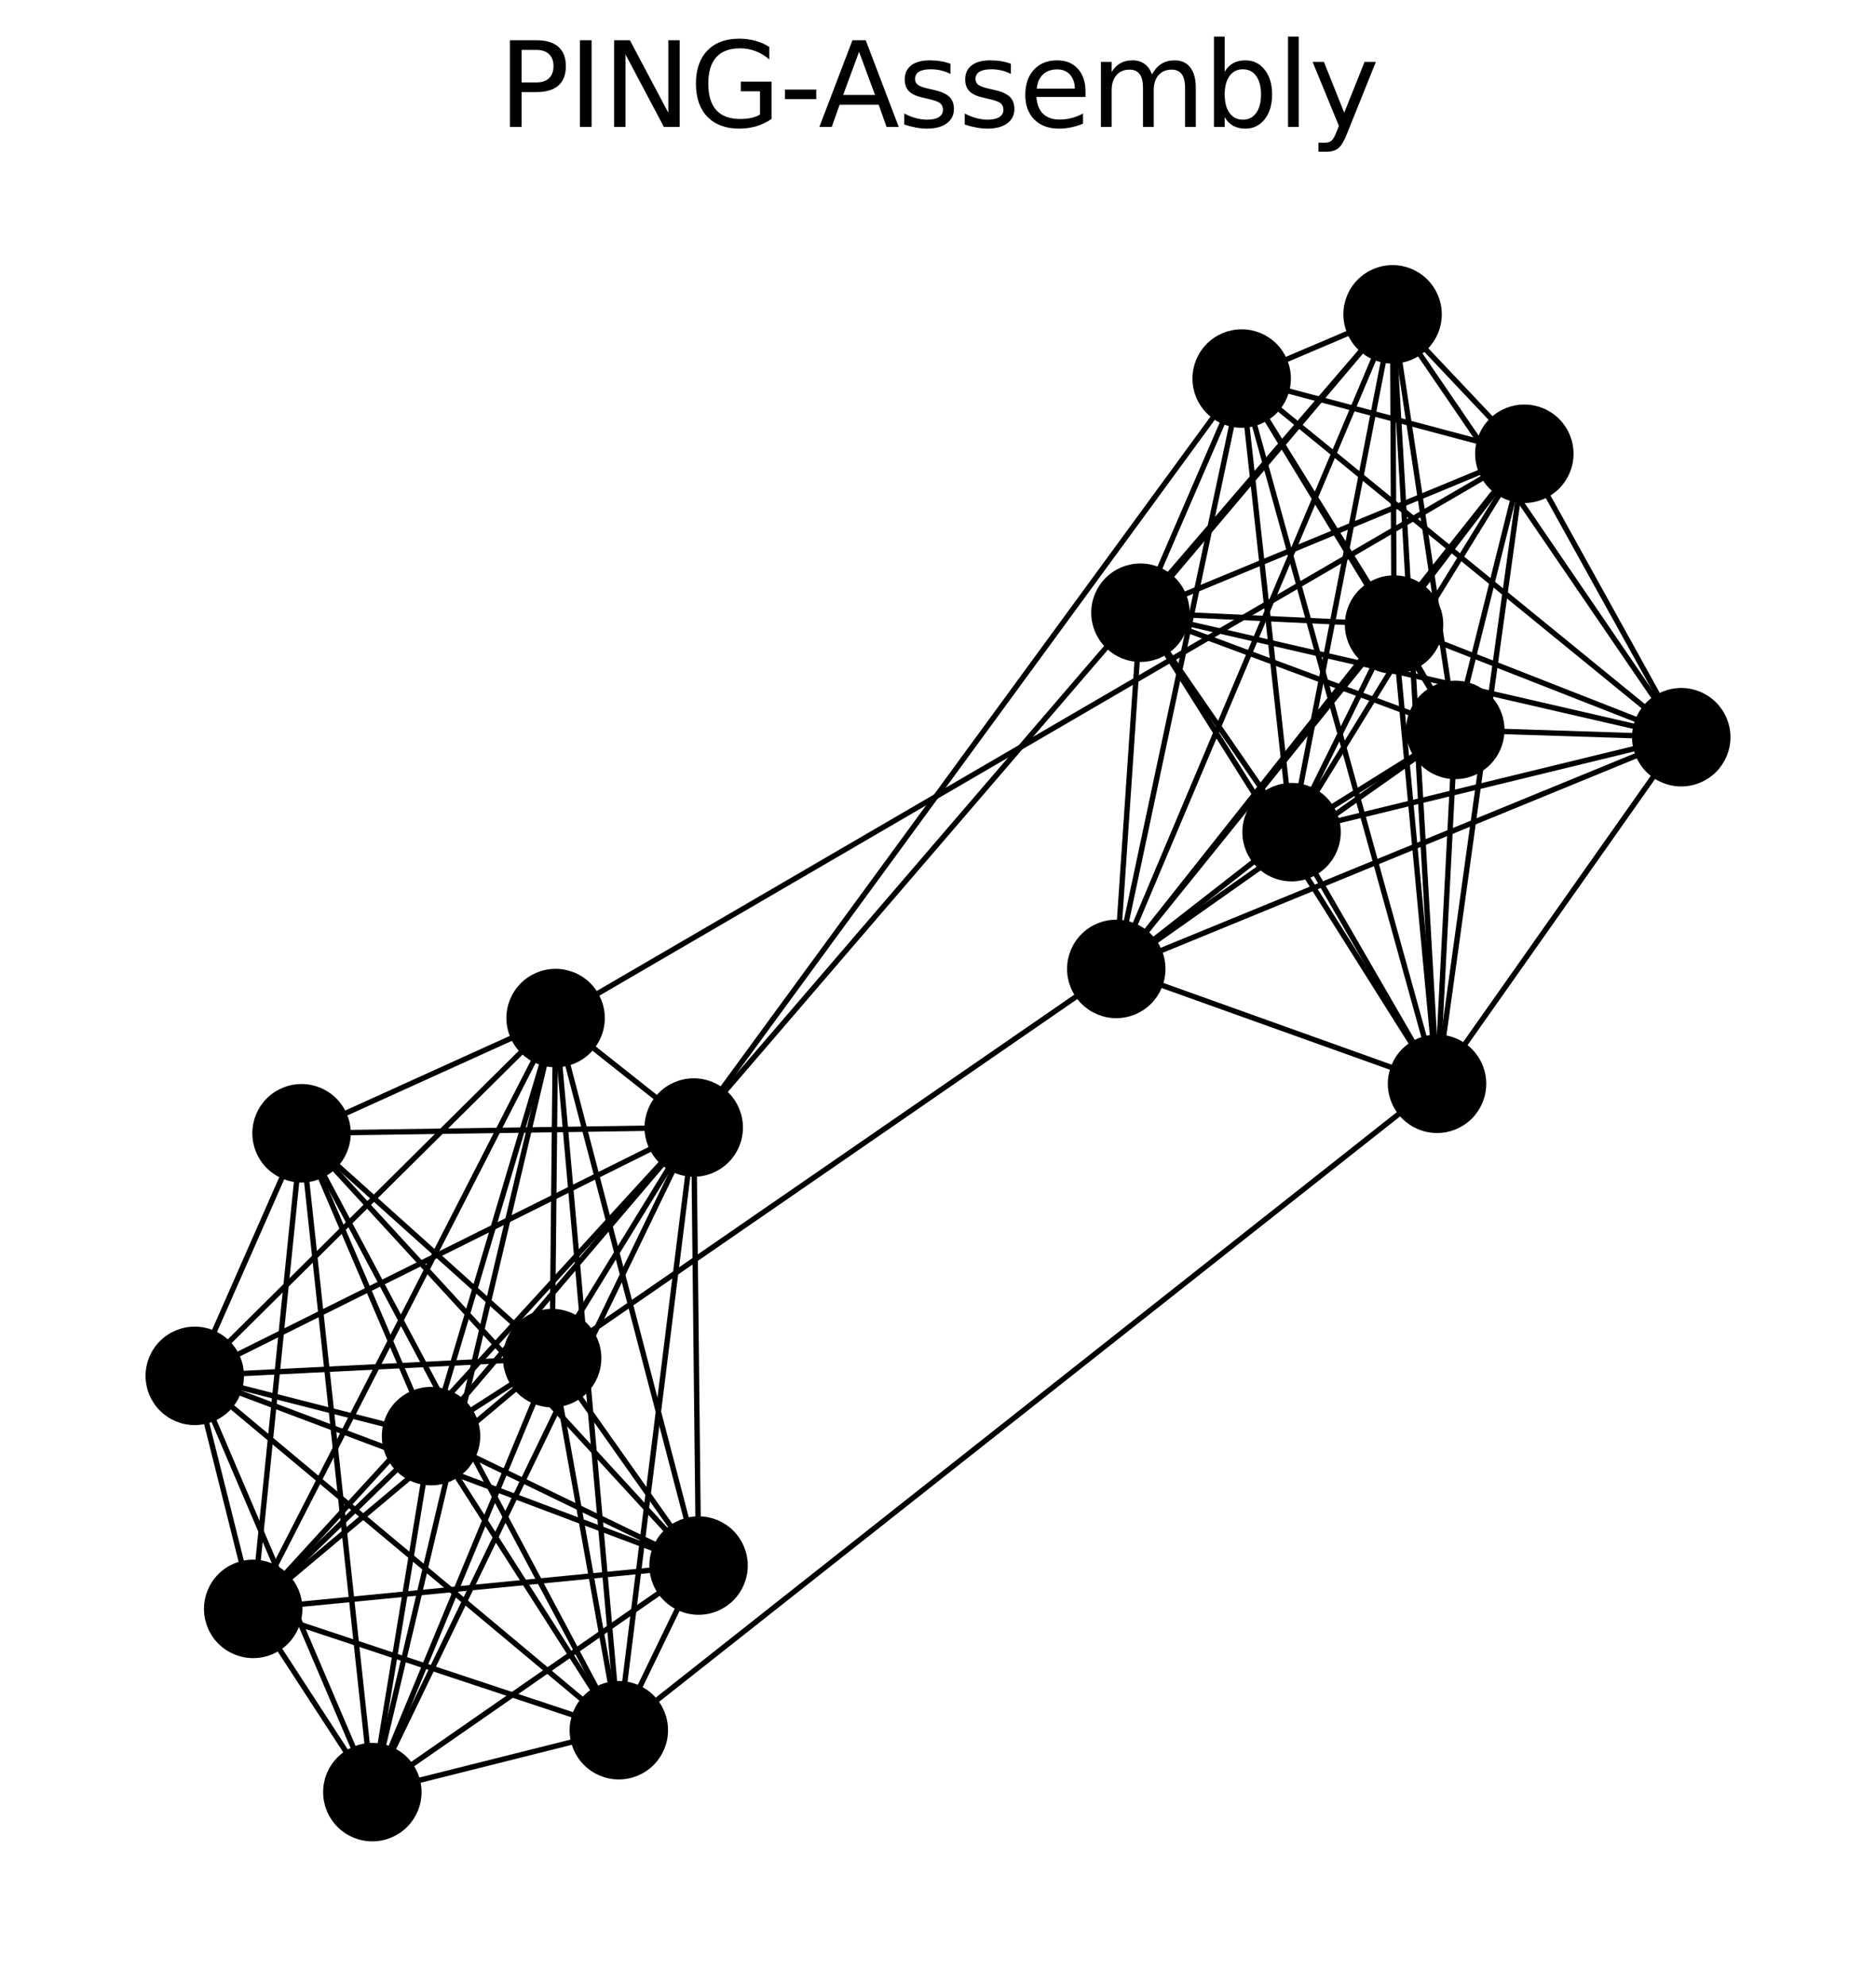 <?xml version="1.0" encoding="utf-8" standalone="no"?>
<!DOCTYPE svg PUBLIC "-//W3C//DTD SVG 1.1//EN"
  "http://www.w3.org/Graphics/SVG/1.1/DTD/svg11.dtd">
<svg xmlns:xlink="http://www.w3.org/1999/xlink" width="349.2pt" height="369.453pt" viewBox="0 0 349.2 369.453" xmlns="http://www.w3.org/2000/svg" version="1.1">
 <defs>
  <style type="text/css">*{stroke-linejoin: round; stroke-linecap: butt}</style>
 </defs>
 <g id="figure_1">
  <g id="patch_1">
   <path d="M 0 369.453 
L 349.2 369.453 
L 349.2 0 
L 0 0 
z
" style="fill: #ffffff"/>
  </g>
  <g id="axes_1">
   <g id="LineCollection_1">
    <path d="M 231.125 70.421 
L 259.216 58.478 
" clip-path="url(#p0f783d9ad8)" style="fill: none; stroke: #000000"/>
    <path d="M 231.125 70.421 
L 283.741 84.413 
" clip-path="url(#p0f783d9ad8)" style="fill: none; stroke: #000000"/>
    <path d="M 231.125 70.421 
L 207.785 180.249 
" clip-path="url(#p0f783d9ad8)" style="fill: none; stroke: #000000"/>
    <path d="M 231.125 70.421 
L 212.281 113.981 
" clip-path="url(#p0f783d9ad8)" style="fill: none; stroke: #000000"/>
    <path d="M 231.125 70.421 
L 240.412 154.804 
" clip-path="url(#p0f783d9ad8)" style="fill: none; stroke: #000000"/>
    <path d="M 231.125 70.421 
L 312.947 137.143 
" clip-path="url(#p0f783d9ad8)" style="fill: none; stroke: #000000"/>
    <path d="M 231.125 70.421 
L 267.491 201.614 
" clip-path="url(#p0f783d9ad8)" style="fill: none; stroke: #000000"/>
    <path d="M 231.125 70.421 
L 259.493 116.191 
" clip-path="url(#p0f783d9ad8)" style="fill: none; stroke: #000000"/>
    <path d="M 231.125 70.421 
L 270.885 135.784 
" clip-path="url(#p0f783d9ad8)" style="fill: none; stroke: #000000"/>
    <path d="M 231.125 70.421 
L 129.132 209.754 
" clip-path="url(#p0f783d9ad8)" style="fill: none; stroke: #000000"/>
    <path d="M 259.216 58.478 
L 283.741 84.413 
" clip-path="url(#p0f783d9ad8)" style="fill: none; stroke: #000000"/>
    <path d="M 259.216 58.478 
L 207.785 180.249 
" clip-path="url(#p0f783d9ad8)" style="fill: none; stroke: #000000"/>
    <path d="M 259.216 58.478 
L 212.281 113.981 
" clip-path="url(#p0f783d9ad8)" style="fill: none; stroke: #000000"/>
    <path d="M 259.216 58.478 
L 240.412 154.804 
" clip-path="url(#p0f783d9ad8)" style="fill: none; stroke: #000000"/>
    <path d="M 259.216 58.478 
L 312.947 137.143 
" clip-path="url(#p0f783d9ad8)" style="fill: none; stroke: #000000"/>
    <path d="M 259.216 58.478 
L 267.491 201.614 
" clip-path="url(#p0f783d9ad8)" style="fill: none; stroke: #000000"/>
    <path d="M 259.216 58.478 
L 259.493 116.191 
" clip-path="url(#p0f783d9ad8)" style="fill: none; stroke: #000000"/>
    <path d="M 259.216 58.478 
L 270.885 135.784 
" clip-path="url(#p0f783d9ad8)" style="fill: none; stroke: #000000"/>
    <path d="M 259.216 58.478 
L 129.132 209.754 
" clip-path="url(#p0f783d9ad8)" style="fill: none; stroke: #000000"/>
    <path d="M 283.741 84.413 
L 207.785 180.249 
" clip-path="url(#p0f783d9ad8)" style="fill: none; stroke: #000000"/>
    <path d="M 283.741 84.413 
L 212.281 113.981 
" clip-path="url(#p0f783d9ad8)" style="fill: none; stroke: #000000"/>
    <path d="M 283.741 84.413 
L 240.412 154.804 
" clip-path="url(#p0f783d9ad8)" style="fill: none; stroke: #000000"/>
    <path d="M 283.741 84.413 
L 312.947 137.143 
" clip-path="url(#p0f783d9ad8)" style="fill: none; stroke: #000000"/>
    <path d="M 283.741 84.413 
L 267.491 201.614 
" clip-path="url(#p0f783d9ad8)" style="fill: none; stroke: #000000"/>
    <path d="M 283.741 84.413 
L 259.493 116.191 
" clip-path="url(#p0f783d9ad8)" style="fill: none; stroke: #000000"/>
    <path d="M 283.741 84.413 
L 270.885 135.784 
" clip-path="url(#p0f783d9ad8)" style="fill: none; stroke: #000000"/>
    <path d="M 283.741 84.413 
L 103.418 189.391 
" clip-path="url(#p0f783d9ad8)" style="fill: none; stroke: #000000"/>
    <path d="M 207.785 180.249 
L 212.281 113.981 
" clip-path="url(#p0f783d9ad8)" style="fill: none; stroke: #000000"/>
    <path d="M 207.785 180.249 
L 240.412 154.804 
" clip-path="url(#p0f783d9ad8)" style="fill: none; stroke: #000000"/>
    <path d="M 207.785 180.249 
L 312.947 137.143 
" clip-path="url(#p0f783d9ad8)" style="fill: none; stroke: #000000"/>
    <path d="M 207.785 180.249 
L 267.491 201.614 
" clip-path="url(#p0f783d9ad8)" style="fill: none; stroke: #000000"/>
    <path d="M 207.785 180.249 
L 259.493 116.191 
" clip-path="url(#p0f783d9ad8)" style="fill: none; stroke: #000000"/>
    <path d="M 207.785 180.249 
L 270.885 135.784 
" clip-path="url(#p0f783d9ad8)" style="fill: none; stroke: #000000"/>
    <path d="M 207.785 180.249 
L 102.779 252.65 
" clip-path="url(#p0f783d9ad8)" style="fill: none; stroke: #000000"/>
    <path d="M 212.281 113.981 
L 240.412 154.804 
" clip-path="url(#p0f783d9ad8)" style="fill: none; stroke: #000000"/>
    <path d="M 212.281 113.981 
L 312.947 137.143 
" clip-path="url(#p0f783d9ad8)" style="fill: none; stroke: #000000"/>
    <path d="M 212.281 113.981 
L 267.491 201.614 
" clip-path="url(#p0f783d9ad8)" style="fill: none; stroke: #000000"/>
    <path d="M 212.281 113.981 
L 259.493 116.191 
" clip-path="url(#p0f783d9ad8)" style="fill: none; stroke: #000000"/>
    <path d="M 212.281 113.981 
L 270.885 135.784 
" clip-path="url(#p0f783d9ad8)" style="fill: none; stroke: #000000"/>
    <path d="M 240.412 154.804 
L 312.947 137.143 
" clip-path="url(#p0f783d9ad8)" style="fill: none; stroke: #000000"/>
    <path d="M 240.412 154.804 
L 267.491 201.614 
" clip-path="url(#p0f783d9ad8)" style="fill: none; stroke: #000000"/>
    <path d="M 240.412 154.804 
L 259.493 116.191 
" clip-path="url(#p0f783d9ad8)" style="fill: none; stroke: #000000"/>
    <path d="M 240.412 154.804 
L 270.885 135.784 
" clip-path="url(#p0f783d9ad8)" style="fill: none; stroke: #000000"/>
    <path d="M 312.947 137.143 
L 267.491 201.614 
" clip-path="url(#p0f783d9ad8)" style="fill: none; stroke: #000000"/>
    <path d="M 312.947 137.143 
L 259.493 116.191 
" clip-path="url(#p0f783d9ad8)" style="fill: none; stroke: #000000"/>
    <path d="M 312.947 137.143 
L 270.885 135.784 
" clip-path="url(#p0f783d9ad8)" style="fill: none; stroke: #000000"/>
    <path d="M 267.491 201.614 
L 259.493 116.191 
" clip-path="url(#p0f783d9ad8)" style="fill: none; stroke: #000000"/>
    <path d="M 267.491 201.614 
L 270.885 135.784 
" clip-path="url(#p0f783d9ad8)" style="fill: none; stroke: #000000"/>
    <path d="M 267.491 201.614 
L 115.187 321.869 
" clip-path="url(#p0f783d9ad8)" style="fill: none; stroke: #000000"/>
    <path d="M 259.493 116.191 
L 270.885 135.784 
" clip-path="url(#p0f783d9ad8)" style="fill: none; stroke: #000000"/>
    <path d="M 56.128 210.82 
L 47.129 299.3 
" clip-path="url(#p0f783d9ad8)" style="fill: none; stroke: #000000"/>
    <path d="M 56.128 210.82 
L 36.253 255.951 
" clip-path="url(#p0f783d9ad8)" style="fill: none; stroke: #000000"/>
    <path d="M 56.128 210.82 
L 115.187 321.869 
" clip-path="url(#p0f783d9ad8)" style="fill: none; stroke: #000000"/>
    <path d="M 56.128 210.82 
L 69.307 333.387 
" clip-path="url(#p0f783d9ad8)" style="fill: none; stroke: #000000"/>
    <path d="M 56.128 210.82 
L 130.031 291.239 
" clip-path="url(#p0f783d9ad8)" style="fill: none; stroke: #000000"/>
    <path d="M 56.128 210.82 
L 129.132 209.754 
" clip-path="url(#p0f783d9ad8)" style="fill: none; stroke: #000000"/>
    <path d="M 56.128 210.82 
L 103.418 189.391 
" clip-path="url(#p0f783d9ad8)" style="fill: none; stroke: #000000"/>
    <path d="M 56.128 210.82 
L 102.779 252.65 
" clip-path="url(#p0f783d9ad8)" style="fill: none; stroke: #000000"/>
    <path d="M 56.128 210.82 
L 80.234 267.161 
" clip-path="url(#p0f783d9ad8)" style="fill: none; stroke: #000000"/>
    <path d="M 47.129 299.3 
L 36.253 255.951 
" clip-path="url(#p0f783d9ad8)" style="fill: none; stroke: #000000"/>
    <path d="M 47.129 299.3 
L 115.187 321.869 
" clip-path="url(#p0f783d9ad8)" style="fill: none; stroke: #000000"/>
    <path d="M 47.129 299.3 
L 69.307 333.387 
" clip-path="url(#p0f783d9ad8)" style="fill: none; stroke: #000000"/>
    <path d="M 47.129 299.3 
L 130.031 291.239 
" clip-path="url(#p0f783d9ad8)" style="fill: none; stroke: #000000"/>
    <path d="M 47.129 299.3 
L 129.132 209.754 
" clip-path="url(#p0f783d9ad8)" style="fill: none; stroke: #000000"/>
    <path d="M 47.129 299.3 
L 103.418 189.391 
" clip-path="url(#p0f783d9ad8)" style="fill: none; stroke: #000000"/>
    <path d="M 47.129 299.3 
L 102.779 252.65 
" clip-path="url(#p0f783d9ad8)" style="fill: none; stroke: #000000"/>
    <path d="M 47.129 299.3 
L 80.234 267.161 
" clip-path="url(#p0f783d9ad8)" style="fill: none; stroke: #000000"/>
    <path d="M 36.253 255.951 
L 115.187 321.869 
" clip-path="url(#p0f783d9ad8)" style="fill: none; stroke: #000000"/>
    <path d="M 36.253 255.951 
L 69.307 333.387 
" clip-path="url(#p0f783d9ad8)" style="fill: none; stroke: #000000"/>
    <path d="M 36.253 255.951 
L 130.031 291.239 
" clip-path="url(#p0f783d9ad8)" style="fill: none; stroke: #000000"/>
    <path d="M 36.253 255.951 
L 129.132 209.754 
" clip-path="url(#p0f783d9ad8)" style="fill: none; stroke: #000000"/>
    <path d="M 36.253 255.951 
L 103.418 189.391 
" clip-path="url(#p0f783d9ad8)" style="fill: none; stroke: #000000"/>
    <path d="M 36.253 255.951 
L 102.779 252.65 
" clip-path="url(#p0f783d9ad8)" style="fill: none; stroke: #000000"/>
    <path d="M 36.253 255.951 
L 80.234 267.161 
" clip-path="url(#p0f783d9ad8)" style="fill: none; stroke: #000000"/>
    <path d="M 115.187 321.869 
L 69.307 333.387 
" clip-path="url(#p0f783d9ad8)" style="fill: none; stroke: #000000"/>
    <path d="M 115.187 321.869 
L 130.031 291.239 
" clip-path="url(#p0f783d9ad8)" style="fill: none; stroke: #000000"/>
    <path d="M 115.187 321.869 
L 129.132 209.754 
" clip-path="url(#p0f783d9ad8)" style="fill: none; stroke: #000000"/>
    <path d="M 115.187 321.869 
L 103.418 189.391 
" clip-path="url(#p0f783d9ad8)" style="fill: none; stroke: #000000"/>
    <path d="M 115.187 321.869 
L 102.779 252.65 
" clip-path="url(#p0f783d9ad8)" style="fill: none; stroke: #000000"/>
    <path d="M 115.187 321.869 
L 80.234 267.161 
" clip-path="url(#p0f783d9ad8)" style="fill: none; stroke: #000000"/>
    <path d="M 69.307 333.387 
L 130.031 291.239 
" clip-path="url(#p0f783d9ad8)" style="fill: none; stroke: #000000"/>
    <path d="M 69.307 333.387 
L 129.132 209.754 
" clip-path="url(#p0f783d9ad8)" style="fill: none; stroke: #000000"/>
    <path d="M 69.307 333.387 
L 103.418 189.391 
" clip-path="url(#p0f783d9ad8)" style="fill: none; stroke: #000000"/>
    <path d="M 69.307 333.387 
L 102.779 252.65 
" clip-path="url(#p0f783d9ad8)" style="fill: none; stroke: #000000"/>
    <path d="M 69.307 333.387 
L 80.234 267.161 
" clip-path="url(#p0f783d9ad8)" style="fill: none; stroke: #000000"/>
    <path d="M 130.031 291.239 
L 129.132 209.754 
" clip-path="url(#p0f783d9ad8)" style="fill: none; stroke: #000000"/>
    <path d="M 130.031 291.239 
L 103.418 189.391 
" clip-path="url(#p0f783d9ad8)" style="fill: none; stroke: #000000"/>
    <path d="M 130.031 291.239 
L 102.779 252.65 
" clip-path="url(#p0f783d9ad8)" style="fill: none; stroke: #000000"/>
    <path d="M 130.031 291.239 
L 80.234 267.161 
" clip-path="url(#p0f783d9ad8)" style="fill: none; stroke: #000000"/>
    <path d="M 129.132 209.754 
L 103.418 189.391 
" clip-path="url(#p0f783d9ad8)" style="fill: none; stroke: #000000"/>
    <path d="M 129.132 209.754 
L 102.779 252.65 
" clip-path="url(#p0f783d9ad8)" style="fill: none; stroke: #000000"/>
    <path d="M 129.132 209.754 
L 80.234 267.161 
" clip-path="url(#p0f783d9ad8)" style="fill: none; stroke: #000000"/>
    <path d="M 103.418 189.391 
L 102.779 252.65 
" clip-path="url(#p0f783d9ad8)" style="fill: none; stroke: #000000"/>
    <path d="M 103.418 189.391 
L 80.234 267.161 
" clip-path="url(#p0f783d9ad8)" style="fill: none; stroke: #000000"/>
    <path d="M 102.779 252.65 
L 80.234 267.161 
" clip-path="url(#p0f783d9ad8)" style="fill: none; stroke: #000000"/>
   </g>
   <g id="PathCollection_1">
    <defs>
     <path id="m6015c7cdb5" d="M 0 8.66 
C 2.297 8.66 4.5 7.748 6.124 6.124 
C 7.748 4.5 8.66 2.297 8.66 0 
C 8.66 -2.297 7.748 -4.5 6.124 -6.124 
C 4.5 -7.748 2.297 -8.66 0 -8.66 
C -2.297 -8.66 -4.5 -7.748 -6.124 -6.124 
C -7.748 -4.5 -8.66 -2.297 -8.66 0 
C -8.66 2.297 -7.748 4.5 -6.124 6.124 
C -4.5 7.748 -2.297 8.66 0 8.66 
z
" style="stroke: #000000"/>
    </defs>
    <g clip-path="url(#p0f783d9ad8)">
     <use xlink:href="#m6015c7cdb5" x="231.125" y="70.421" style="stroke: #000000"/>
     <use xlink:href="#m6015c7cdb5" x="259.216" y="58.478" style="stroke: #000000"/>
     <use xlink:href="#m6015c7cdb5" x="283.741" y="84.413" style="stroke: #000000"/>
     <use xlink:href="#m6015c7cdb5" x="207.785" y="180.249" style="stroke: #000000"/>
     <use xlink:href="#m6015c7cdb5" x="212.281" y="113.981" style="stroke: #000000"/>
     <use xlink:href="#m6015c7cdb5" x="240.412" y="154.804" style="stroke: #000000"/>
     <use xlink:href="#m6015c7cdb5" x="312.947" y="137.143" style="stroke: #000000"/>
     <use xlink:href="#m6015c7cdb5" x="267.491" y="201.614" style="stroke: #000000"/>
     <use xlink:href="#m6015c7cdb5" x="259.493" y="116.191" style="stroke: #000000"/>
     <use xlink:href="#m6015c7cdb5" x="270.885" y="135.784" style="stroke: #000000"/>
     <use xlink:href="#m6015c7cdb5" x="56.128" y="210.82" style="stroke: #000000"/>
     <use xlink:href="#m6015c7cdb5" x="47.129" y="299.3" style="stroke: #000000"/>
     <use xlink:href="#m6015c7cdb5" x="36.253" y="255.951" style="stroke: #000000"/>
     <use xlink:href="#m6015c7cdb5" x="115.187" y="321.869" style="stroke: #000000"/>
     <use xlink:href="#m6015c7cdb5" x="69.307" y="333.387" style="stroke: #000000"/>
     <use xlink:href="#m6015c7cdb5" x="130.031" y="291.239" style="stroke: #000000"/>
     <use xlink:href="#m6015c7cdb5" x="129.132" y="209.754" style="stroke: #000000"/>
     <use xlink:href="#m6015c7cdb5" x="103.418" y="189.391" style="stroke: #000000"/>
     <use xlink:href="#m6015c7cdb5" x="102.779" y="252.65" style="stroke: #000000"/>
     <use xlink:href="#m6015c7cdb5" x="80.234" y="267.161" style="stroke: #000000"/>
    </g>
   </g>
   <g id="text_1">
    <!-- PING-Assembly -->
    <g transform="translate(92.746 23.613) scale(0.216 -0.216)">
     <defs>
      <path id="DejaVuSans-50" d="M 1259 4147 
L 1259 2394 
L 2053 2394 
Q 2494 2394 2734 2622 
Q 2975 2850 2975 3272 
Q 2975 3691 2734 3919 
Q 2494 4147 2053 4147 
L 1259 4147 
z
M 628 4666 
L 2053 4666 
Q 2838 4666 3239 4311 
Q 3641 3956 3641 3272 
Q 3641 2581 3239 2228 
Q 2838 1875 2053 1875 
L 1259 1875 
L 1259 0 
L 628 0 
L 628 4666 
z
" transform="scale(0.016)"/>
      <path id="DejaVuSans-49" d="M 628 4666 
L 1259 4666 
L 1259 0 
L 628 0 
L 628 4666 
z
" transform="scale(0.016)"/>
      <path id="DejaVuSans-4e" d="M 628 4666 
L 1478 4666 
L 3547 763 
L 3547 4666 
L 4159 4666 
L 4159 0 
L 3309 0 
L 1241 3903 
L 1241 0 
L 628 0 
L 628 4666 
z
" transform="scale(0.016)"/>
      <path id="DejaVuSans-47" d="M 3809 666 
L 3809 1919 
L 2778 1919 
L 2778 2438 
L 4434 2438 
L 4434 434 
Q 4069 175 3628 42 
Q 3188 -91 2688 -91 
Q 1594 -91 976 548 
Q 359 1188 359 2328 
Q 359 3472 976 4111 
Q 1594 4750 2688 4750 
Q 3144 4750 3555 4637 
Q 3966 4525 4313 4306 
L 4313 3634 
Q 3963 3931 3569 4081 
Q 3175 4231 2741 4231 
Q 1884 4231 1454 3753 
Q 1025 3275 1025 2328 
Q 1025 1384 1454 906 
Q 1884 428 2741 428 
Q 3075 428 3337 486 
Q 3600 544 3809 666 
z
" transform="scale(0.016)"/>
      <path id="DejaVuSans-2d" d="M 313 2009 
L 1997 2009 
L 1997 1497 
L 313 1497 
L 313 2009 
z
" transform="scale(0.016)"/>
      <path id="DejaVuSans-41" d="M 2188 4044 
L 1331 1722 
L 3047 1722 
L 2188 4044 
z
M 1831 4666 
L 2547 4666 
L 4325 0 
L 3669 0 
L 3244 1197 
L 1141 1197 
L 716 0 
L 50 0 
L 1831 4666 
z
" transform="scale(0.016)"/>
      <path id="DejaVuSans-73" d="M 2834 3397 
L 2834 2853 
Q 2591 2978 2328 3040 
Q 2066 3103 1784 3103 
Q 1356 3103 1142 2972 
Q 928 2841 928 2578 
Q 928 2378 1081 2264 
Q 1234 2150 1697 2047 
L 1894 2003 
Q 2506 1872 2764 1633 
Q 3022 1394 3022 966 
Q 3022 478 2636 193 
Q 2250 -91 1575 -91 
Q 1294 -91 989 -36 
Q 684 19 347 128 
L 347 722 
Q 666 556 975 473 
Q 1284 391 1588 391 
Q 1994 391 2212 530 
Q 2431 669 2431 922 
Q 2431 1156 2273 1281 
Q 2116 1406 1581 1522 
L 1381 1569 
Q 847 1681 609 1914 
Q 372 2147 372 2553 
Q 372 3047 722 3315 
Q 1072 3584 1716 3584 
Q 2034 3584 2315 3537 
Q 2597 3491 2834 3397 
z
" transform="scale(0.016)"/>
      <path id="DejaVuSans-65" d="M 3597 1894 
L 3597 1613 
L 953 1613 
Q 991 1019 1311 708 
Q 1631 397 2203 397 
Q 2534 397 2845 478 
Q 3156 559 3463 722 
L 3463 178 
Q 3153 47 2828 -22 
Q 2503 -91 2169 -91 
Q 1331 -91 842 396 
Q 353 884 353 1716 
Q 353 2575 817 3079 
Q 1281 3584 2069 3584 
Q 2775 3584 3186 3129 
Q 3597 2675 3597 1894 
z
M 3022 2063 
Q 3016 2534 2758 2815 
Q 2500 3097 2075 3097 
Q 1594 3097 1305 2825 
Q 1016 2553 972 2059 
L 3022 2063 
z
" transform="scale(0.016)"/>
      <path id="DejaVuSans-6d" d="M 3328 2828 
Q 3544 3216 3844 3400 
Q 4144 3584 4550 3584 
Q 5097 3584 5394 3201 
Q 5691 2819 5691 2113 
L 5691 0 
L 5113 0 
L 5113 2094 
Q 5113 2597 4934 2840 
Q 4756 3084 4391 3084 
Q 3944 3084 3684 2787 
Q 3425 2491 3425 1978 
L 3425 0 
L 2847 0 
L 2847 2094 
Q 2847 2600 2669 2842 
Q 2491 3084 2119 3084 
Q 1678 3084 1418 2786 
Q 1159 2488 1159 1978 
L 1159 0 
L 581 0 
L 581 3500 
L 1159 3500 
L 1159 2956 
Q 1356 3278 1631 3431 
Q 1906 3584 2284 3584 
Q 2666 3584 2933 3390 
Q 3200 3197 3328 2828 
z
" transform="scale(0.016)"/>
      <path id="DejaVuSans-62" d="M 3116 1747 
Q 3116 2381 2855 2742 
Q 2594 3103 2138 3103 
Q 1681 3103 1420 2742 
Q 1159 2381 1159 1747 
Q 1159 1113 1420 752 
Q 1681 391 2138 391 
Q 2594 391 2855 752 
Q 3116 1113 3116 1747 
z
M 1159 2969 
Q 1341 3281 1617 3432 
Q 1894 3584 2278 3584 
Q 2916 3584 3314 3078 
Q 3713 2572 3713 1747 
Q 3713 922 3314 415 
Q 2916 -91 2278 -91 
Q 1894 -91 1617 61 
Q 1341 213 1159 525 
L 1159 0 
L 581 0 
L 581 4863 
L 1159 4863 
L 1159 2969 
z
" transform="scale(0.016)"/>
      <path id="DejaVuSans-6c" d="M 603 4863 
L 1178 4863 
L 1178 0 
L 603 0 
L 603 4863 
z
" transform="scale(0.016)"/>
      <path id="DejaVuSans-79" d="M 2059 -325 
Q 1816 -950 1584 -1140 
Q 1353 -1331 966 -1331 
L 506 -1331 
L 506 -850 
L 844 -850 
Q 1081 -850 1212 -737 
Q 1344 -625 1503 -206 
L 1606 56 
L 191 3500 
L 800 3500 
L 1894 763 
L 2988 3500 
L 3597 3500 
L 2059 -325 
z
" transform="scale(0.016)"/>
     </defs>
     <use xlink:href="#DejaVuSans-50"/>
     <use xlink:href="#DejaVuSans-49" x="60.303"/>
     <use xlink:href="#DejaVuSans-4e" x="89.795"/>
     <use xlink:href="#DejaVuSans-47" x="164.6"/>
     <use xlink:href="#DejaVuSans-2d" x="242.09"/>
     <use xlink:href="#DejaVuSans-41" x="275.924"/>
     <use xlink:href="#DejaVuSans-73" x="344.332"/>
     <use xlink:href="#DejaVuSans-73" x="396.432"/>
     <use xlink:href="#DejaVuSans-65" x="448.531"/>
     <use xlink:href="#DejaVuSans-6d" x="510.055"/>
     <use xlink:href="#DejaVuSans-62" x="607.467"/>
     <use xlink:href="#DejaVuSans-6c" x="670.943"/>
     <use xlink:href="#DejaVuSans-79" x="698.727"/>
    </g>
   </g>
  </g>
 </g>
 <defs>
  <clipPath id="p0f783d9ad8">
   <rect x="7.2" y="29.613" width="334.8" height="332.64"/>
  </clipPath>
 </defs>
</svg>
